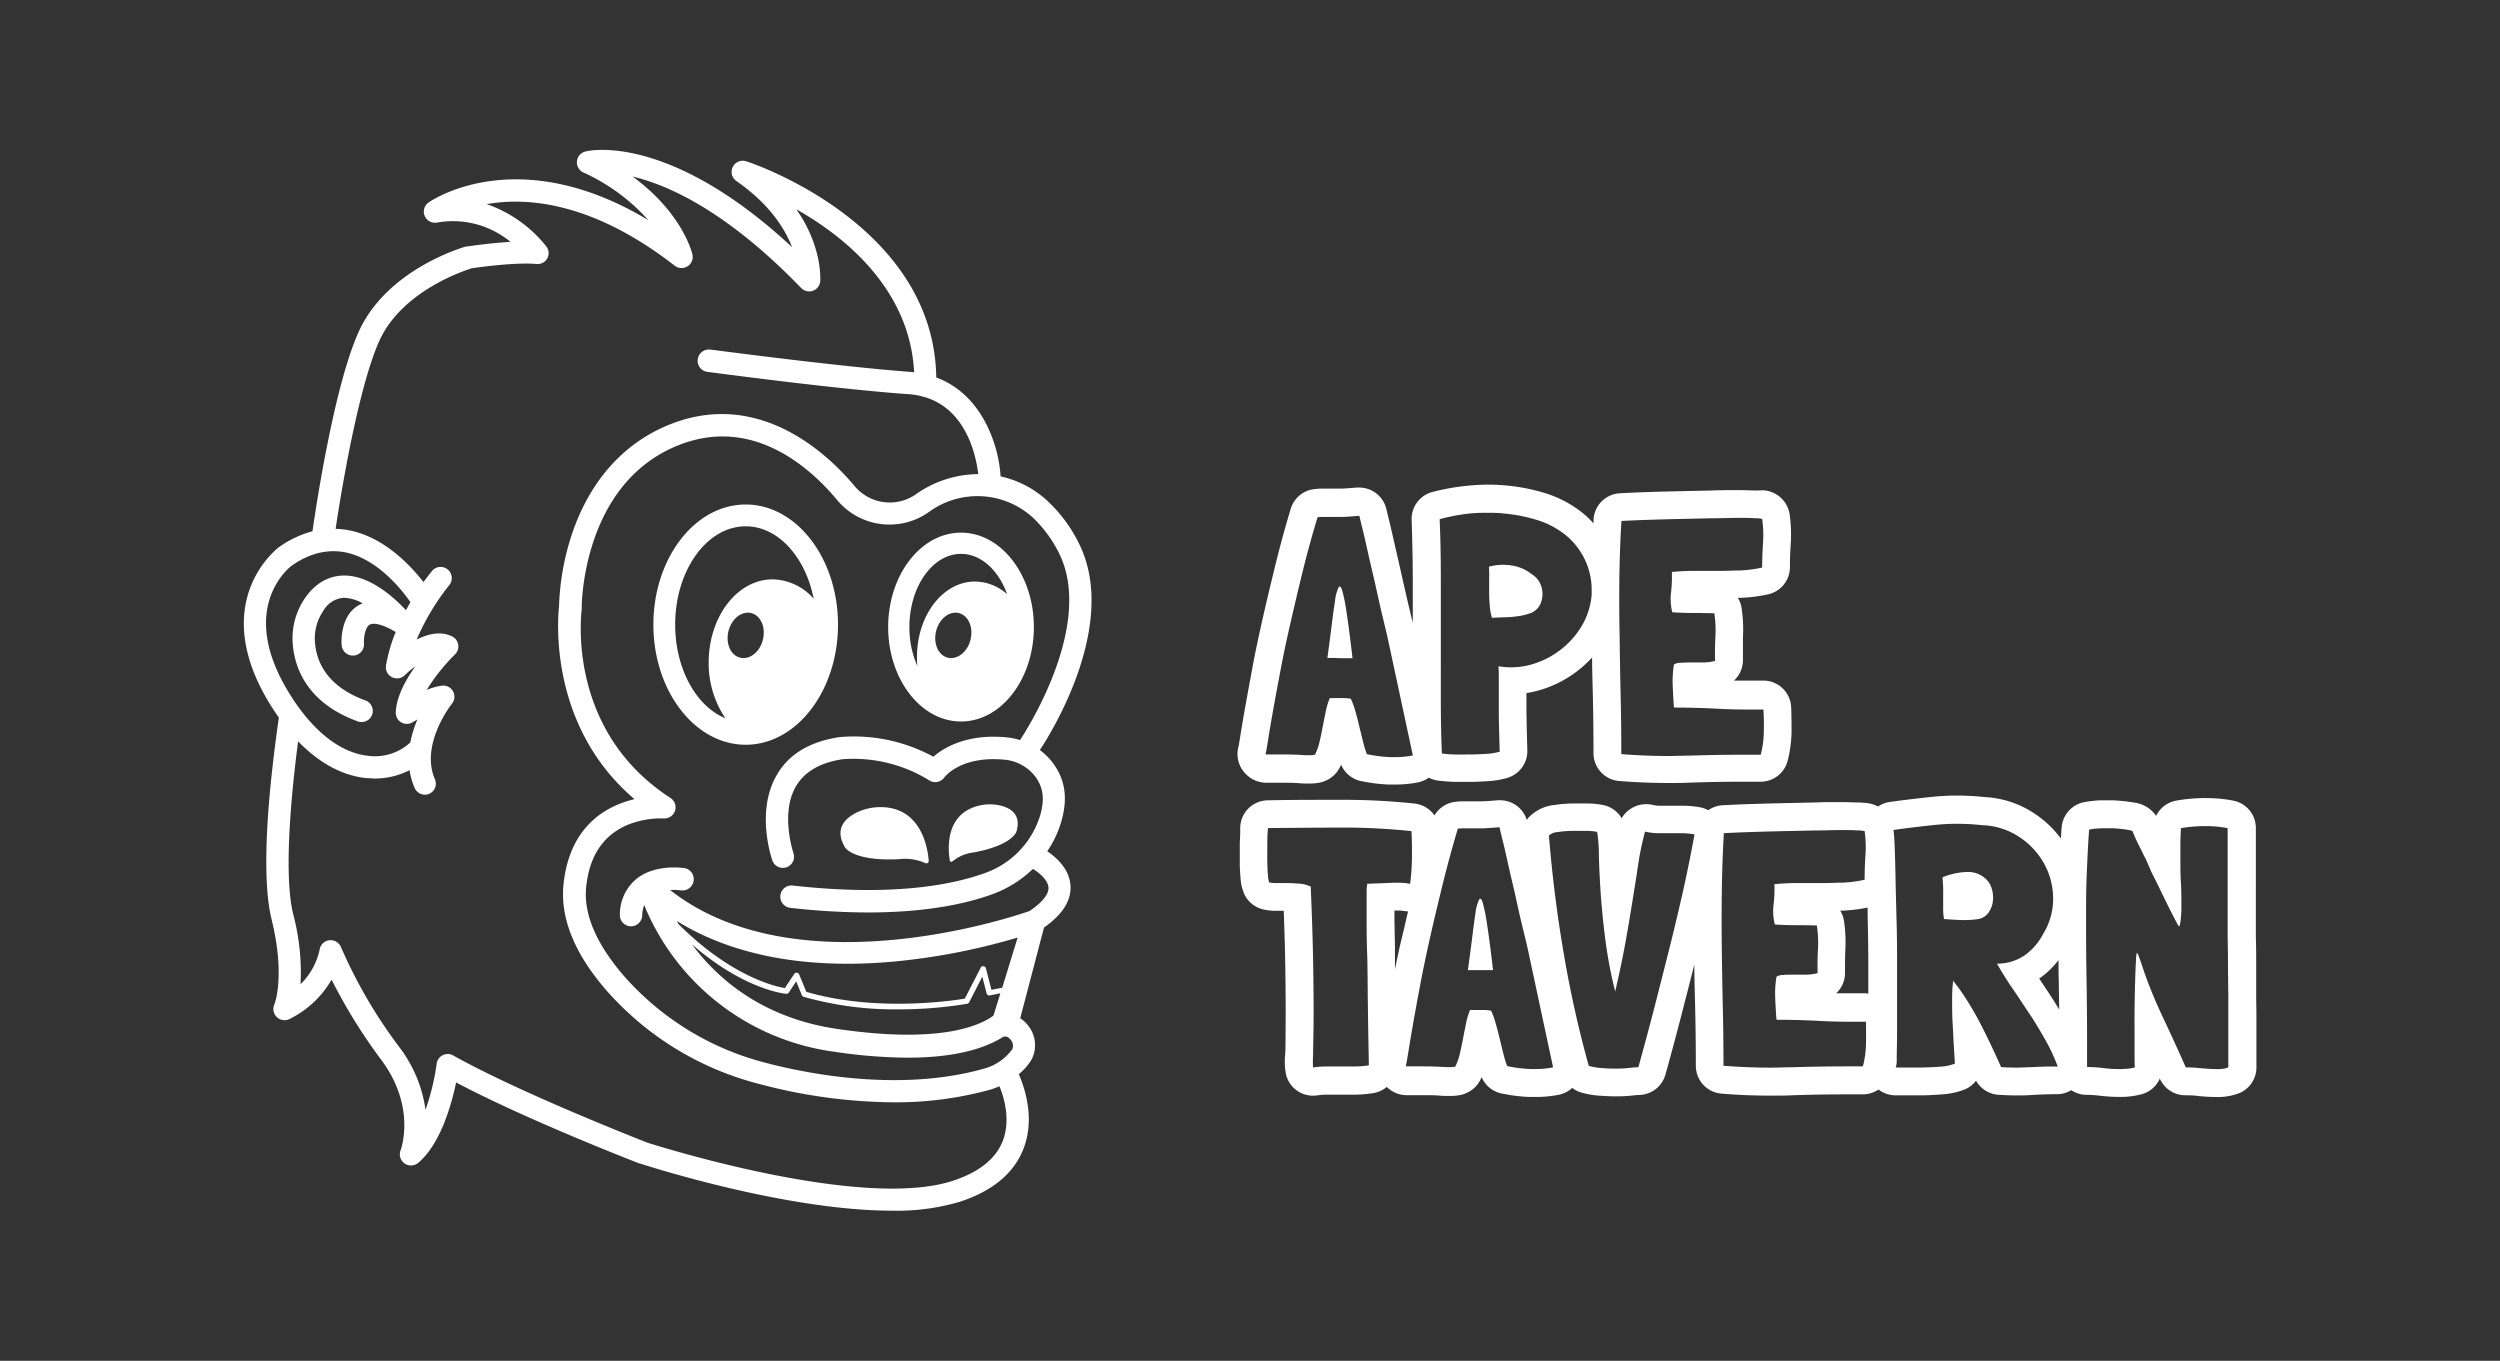 <svg id="Layer_1" data-name="Layer 1" xmlns="http://www.w3.org/2000/svg" viewBox="0 0 448.51 244.13"><rect x="0" y="0" width="448.51" height="244.13" fill="#333333" stroke="none"/><defs><style>.cls-1{fill:#fff;}</style></defs><path class="cls-1" d="M193.47,97.3a26.31,26.31,0,0,0-5.61-7.49,18,18,0,0,0-8.35-4.34c-.3-5.32-3.14-14.64-11.54-17.75C167.56,39.94,134.2,29,133.85,28.93a2,2,0,0,0-1.74,3.55c5.91,4.09,8.68,8.49,10,11.87C119.94,23.74,105.6,27,105,27.19a2,2,0,0,0-.37,3.74,35,35,0,0,1,11.69,8.57C93,25.46,77.6,35.83,76.9,36.32a2,2,0,0,0,1.51,3.61,16.21,16.21,0,0,1,13.17,3.46c-3.79.23-7.49.79-7.71.82l-.24,0c-.57.17-14.15,4.07-19.24,15.22-4.45,9.77-7.74,31.74-8.33,35.88a18.66,18.66,0,0,0-6,2.84c-.13.09-12.5,9.32-2.26,27.11.71,1.24,1.46,2.39,2.23,3.48-1.73,12-3.33,27.94-1.31,36.18,2.53,10.28.52,15.26.5,15.29a2,2,0,0,0,2.73,2.6,17.75,17.75,0,0,0,7.54-7.06,96.18,96.18,0,0,0,8.87,14.34c6.31,8.42,3.63,15.94,3.52,16.25A2,2,0,0,0,75,208.64c4-3.32,6-10.45,6.83-14.44,12.62,6.68,32.05,14.21,32.92,14.55l.1,0c1.3.42,26.2,8.45,45.16,8.45a39.79,39.79,0,0,0,12.2-1.6c5.86-1.93,9.69-5.11,11.39-9.47,2.14-5.44.22-11-.82-13.42a10.16,10.16,0,0,0,2.28-2.61,5.6,5.6,0,0,0-.6-6.09,5.66,5.66,0,0,0-1.41-1.32l0-.08,4.25-16.21c3.32-2.32,4.92-4.85,4.75-7.51-.18-3-2.55-5.08-4.17-6.17a18.77,18.77,0,0,0,2.61-5.65c1.06-3.93.6-7.11-1.46-10a11.15,11.15,0,0,0-2.48-2.51C188.76,131.26,200.84,111.65,193.47,97.3ZM52.36,101.46c3.23-2.25,6.5-3,9.72-2.34,5.7,1.23,10,6.67,11.56,8.91q-.4.69-.81,1.44c-2-2.13-6.51-6.41-11.41-6.21-1.84.07-4.5.83-6.73,4.08a12.72,12.72,0,0,0-2.19,7.88c.21,3.8,2,10.69,11.69,14.2a2.09,2.09,0,0,0,.69.12,2,2,0,0,0,.68-3.88c-7.15-2.59-8.88-7.23-9.07-10.66a8.71,8.71,0,0,1,1.5-5.39,4.61,4.61,0,0,1,3.58-2.36,7,7,0,0,1,3.49,1,4.66,4.66,0,0,0-.84.41c-3.19,1.93-3,6.57-2.92,7.09a2,2,0,0,0,2,1.86h.15a2,2,0,0,0,1.85-2.14c-.07-.93.16-2.88,1-3.39.3-.18,1.49-.6,4.69,1.31a28.27,28.27,0,0,0-1.74,6,2,2,0,0,0,3.39,1.73,16.34,16.34,0,0,1,1.89-1.6C72.76,122,71.12,125,71,127.78a2,2,0,0,0,3.06,1.78l.83-.5a20.89,20.89,0,0,0-1.28,4.14,9.33,9.33,0,0,1-7.51,2.4c-5.32-.54-10.59-4.91-14.84-12.29C42.87,108.74,52,101.72,52.36,101.46ZM179.88,204.73c-1.25,3.18-4.25,5.57-8.91,7.1-16.35,5.38-53.23-6.33-54.82-6.83-1.22-.48-23-9-34.81-15.63a2,2,0,0,0-3,1.48,42.9,42.9,0,0,1-2,8.25,24,24,0,0,0-4.79-11.36,88.41,88.41,0,0,1-10.37-17.8,2,2,0,0,0-3.84.44,12.25,12.25,0,0,1-3.42,6.19A41,41,0,0,0,52.6,164c-1.36-5.51-1-16.44.88-31,3.74,3.86,7.92,6.15,12.21,6.59.51,0,1,.08,1.51.08a13.69,13.69,0,0,0,6.28-1.5,12.76,12.76,0,0,0,.91,3.19,2,2,0,0,0,1.84,1.21,2,2,0,0,0,.79-.16,2,2,0,0,0,1-2.63c-2.7-6.24,3-13.47,3.06-13.53A2,2,0,0,0,79.37,123a10.45,10.45,0,0,0-2.83.79,34.64,34.64,0,0,1,5.08-6.38,2,2,0,0,0,.58-1.77,2,2,0,0,0-1.12-1.48c-2.06-1-4.35-.41-6.33.58A42.21,42.21,0,0,1,80.58,105a2,2,0,1,0-3.06-2.58c-.08.1-.69.84-1.55,2-2.35-3-6.93-7.89-13-9.21a14.44,14.44,0,0,0-2.76-.33c.86-5.79,4-25.21,7.85-33.75,4.09-9,15.37-12.62,16.57-13,1-.15,7.81-1.12,11.63-.77a2,2,0,0,0,1.93-1A2,2,0,0,0,98,44.2a23.48,23.48,0,0,0-10.68-7.58c7.27-1.28,19-.39,33.73,11.05a2,2,0,0,0,3.18-2c-.08-.36-1.83-7.5-10.75-14,6.52,1.55,17,6.29,30.25,20a2,2,0,0,0,3.43-1.24c0-.34.39-6.17-4.29-12.88C151.76,42.56,163.25,52,164,66.79l-.65-.07c-13.4-1-35.68-4-35.9-4a2,2,0,0,0-.54,4c.23,0,22.62,3.06,36.15,4a14.17,14.17,0,0,1,2.16.33,2,2,0,0,0,.53.15c7.85,2.22,9.44,11.12,9.75,13.86a19.56,19.56,0,0,0-11.11,3.56l-.17.12a8.22,8.22,0,0,1-11-1.65c-4.48-5.34-16.61-17.13-32.49-11.16-8.46,3.18-14.67,9.94-18,19.53a45.65,45.65,0,0,0-2.44,13.4c-.22,2-1.94,21.36,13.54,34.51-5,1.19-11.68,4.77-12.74,15.36-.6,6,2,12.44,7.81,19.07a54.39,54.39,0,0,0,27.13,16.62,96.06,96.06,0,0,0,24.22,3.34,63.84,63.84,0,0,0,17.3-2.24,13,13,0,0,0,1.75-.64C180.16,196.93,181.35,201,179.88,204.73Zm-.07-27.54-1.94.39-1-3.87a.49.49,0,0,0-.43-.37.48.48,0,0,0-.5.27l-2.85,5.55c-2,.33-15.9,2.47-28.44-1.23l-1.28-3.12a.48.48,0,0,0-.41-.3.5.5,0,0,0-.47.22l-1.68,2.53c-1.61-.26-9.64-2-19.15-11.54l.13.21.23.39.12.2.14.22.11.18.14.22.12.19.16.25.25.38.32.46.28.4.38.52c9.34,8.15,16.59,8.92,17,8.95a.5.5,0,0,0,.47-.22l1.34-2,1,2.47a.49.49,0,0,0,.32.29,59.82,59.82,0,0,0,17,2.25,74.73,74.73,0,0,0,12.35-1,.52.52,0,0,0,.35-.26l2.36-4.6.77,3a.5.5,0,0,0,.59.36l1.88-.38-1.24,4c-2.49,1.85-9.69,5.09-28,2.4-16.53-2.42-24.92-12.46-28.82-19.38,10,6.21,23.27,8.72,38.94,7.29a115.87,115.87,0,0,0,22.22-4.31ZM183,132.77a12.52,12.52,0,0,0-2.55-.5c-7-.63-11.09,1.84-13,3.49a29.79,29.79,0,0,0-16.87-3.52c-5.22.8-9,3-11.14,6.66-3.94,6.55-1,15.1-.88,15.46a2,2,0,0,0,3.78-1.32c0-.07-2.44-7.17.53-12.1,1.54-2.54,4.33-4.13,8.27-4.73A25.83,25.83,0,0,1,166.71,140a2,2,0,0,0,2.7-.52c.12-.16,3-3.89,10.68-3.2a7.87,7.87,0,0,1,5.72,3.14c1.35,1.91,1.6,3.9.86,6.66a15.89,15.89,0,0,1-10.11,10.6c-5.84,2.09-16.53,4.18-34.34,2.19a2,2,0,1,0-.44,4,126.06,126.06,0,0,0,13.94.83c10.57,0,17.7-1.61,22.19-3.23a20.68,20.68,0,0,0,7.41-4.59c1,.63,2.69,1.94,2.78,3.34.08,1.22-1.14,2.71-3.42,4.23-3.26,1.14-41.79,14-64.46-3.77a9.71,9.71,0,0,1,1.9.05,2,2,0,0,0,.63-4c-.21,0-5.24-.8-8.63,2a8.25,8.25,0,0,0-2.91,6.37,2,2,0,0,0,1.92,2.08h.08a2,2,0,0,0,2-1.92,5.83,5.83,0,0,1,.36-1.89,43,43,0,0,0,34.06,26.31,91.38,91.38,0,0,0,13.25,1.07c9.3,0,14.41-2,17.15-3.77a2.48,2.48,0,0,0,.27,0c.43-.11.82.33,1,.53a1.72,1.72,0,0,1,.35,1.66,9.18,9.18,0,0,1-5.12,3.55c-15.49,4.38-32.71.68-39.4-1.11A50.51,50.51,0,0,1,112,175.16c-5-5.76-7.33-11.16-6.84-16,.55-5.5,3-9.23,7.26-11.1a15.81,15.81,0,0,1,6.63-1.23,2,2,0,0,0,1.24-3.67c-18.69-12.11-16-33-15.93-33.87a1.37,1.37,0,0,0,0-.29c0-.23,0-22.61,17.82-29.3,13-4.89,23.14,4.16,28,10A12.21,12.21,0,0,0,166.44,92l.2-.14a14.76,14.76,0,0,1,18.52.87,22.45,22.45,0,0,1,4.76,6.37C196.68,112.3,183.32,132.28,183,132.77Z"/><path class="cls-1" d="M172.41,95.56c-7.21,0-13.07,7.6-13.07,16.94s5.86,16.94,13.07,16.94,13.07-7.6,13.07-16.94S179.62,95.56,172.41,95.56Zm-9.26,16.94c0-7.24,4.15-13.13,9.26-13.13,3.61,0,6.74,2.95,8.27,7.23a8.76,8.76,0,0,0-5.76-2.27c-5.75,0-10.41,6.06-10.41,13.53,0,.57,0,1.12.08,1.66A17.25,17.25,0,0,1,163.15,112.5Zm4.79.73c.55-2.21,2.37-3.66,4.08-3.24s2.64,2.55,2.1,4.76-2.37,3.66-4.08,3.24S167.4,115.44,167.94,113.23Z"/><path class="cls-1" d="M133.78,90.51c-9.13,0-16.56,9.67-16.56,21.55s7.43,21.55,16.56,21.55,16.56-9.67,16.56-21.55S142.91,90.51,133.78,90.51Zm-12.65,21.55c0-9.73,5.68-17.64,12.65-17.64,5.83,0,10.74,5.54,12.2,13a10,10,0,0,0-7.37-3.48c-6.33,0-11.47,6.68-11.47,14.92a17.59,17.59,0,0,0,3,10C124.93,126.75,121.13,120,121.13,112.06Zm9.56,1.17c.55-2.21,2.37-3.66,4.08-3.24s2.64,2.55,2.1,4.76-2.37,3.66-4.08,3.24S130.15,115.44,130.69,113.23Z"/><path class="cls-1" d="M170.88,154.53a7.33,7.33,0,0,1,3.82-1.6c7-1.31,7.65-3.74,7.65-3.74,1-3.31-1.41-4.4-3.23-4.75a8.4,8.4,0,0,0-3.63.13c-6,1.54-5.41,7.87-5.09,9.8A.28.28,0,0,0,170.88,154.53Z"/><path class="cls-1" d="M161.32,154.14a8.72,8.72,0,0,1,4.67.7.43.43,0,0,0,.63-.41c-.2-2.49-1.42-9.63-8.67-9.63a9.77,9.77,0,0,0-4,.85c-2,.91-4.44,2.81-2.38,6.32C151.55,152,153,154.56,161.32,154.14Z"/><path class="cls-1" d="M240.33,118.08c.77,0,1.55,0,2.32,0-.41-3.5-.76-6.23-1.07-8.18a30.63,30.63,0,0,0-.79-4c-.14-.45-.29-.67-.43-.67s-.16.07-.24.21a7.58,7.58,0,0,0-.61,2.35c-.19,1.18-.39,2.66-.61,4.45s-.48,3.72-.76,5.8c.45,0,.93,0,1.42,0Z"/><path class="cls-1" d="M227.16,140.43h.07l2.44,0c1.41,0,2.51,0,3.27.07s1.39.07,1.9.07a8.72,8.72,0,0,0,1.64-.12,4.68,4.68,0,0,0,1.31-.38,5,5,0,0,0,2.51-2.28q.15-.28.3-.6a5,5,0,0,0,3.93,3,28,28,0,0,0,4.68.56l1.08,0a22,22,0,0,0,4.14-.39,5.19,5.19,0,0,0,1.9-.84,5.06,5.06,0,0,0,1.73.53c.82.1,1.74.17,2.81.22.69,0,1.4,0,2.1,0H264c1,0,2-.07,3-.13a15.9,15.9,0,0,0,2.88-.44,4.94,4.94,0,0,0,1-.31,5,5,0,0,0,3.13-4.64v-.2c-.09-2.91-.14-5.27-.16-7,0-1.26,0-2.32,0-3.21a17.46,17.46,0,0,0,2-.42,20.48,20.48,0,0,0,6.78-3.27,21.1,21.1,0,0,0,3-2.69c0,2.24.08,4.5.13,6.74.08,3.44.12,6.94.12,10.41a5,5,0,0,0,4.59,5c2.87.24,5.87.36,8.9.36,1.32,0,2.68,0,4-.07,3.27-.11,6.55-.16,9.74-.16h2.75a5,5,0,0,0,4.84-3.71,22.4,22.4,0,0,0,.71-5.08c0-1.5,0-3-.06-4.35a5,5,0,0,0-5-5h-.15c-.95,0-1.9,0-2.83,0-.77,0-1.54,0-2.29,0a5,5,0,0,0,1.61-3.81c0-1.36,0-2.67,0-3.9a25.23,25.23,0,0,0-.19-4.91,4.91,4.91,0,0,0-.73-2.23l.65,0a28.58,28.58,0,0,0,4.77-.62,5,5,0,0,0,3.93-4.89v-.06c0-1.31.05-2.65.14-4a26.14,26.14,0,0,0-.19-5.39h0a5.08,5.08,0,0,0-4.76-4.33L315.17,88c-.91,0-2.08-.07-3.48-.07s-2.92,0-4.75.07l-5.43.12q-2.83.06-5.64.15c-1.84.06-3.6.14-5.24.22a5,5,0,0,0-4.74,4.7l0,.71a17.49,17.49,0,0,0-2.54-2.32,20.46,20.46,0,0,0-6.55-3.23A34.15,34.15,0,0,0,270,87.08c-1-.09-2-.13-3-.13a37.05,37.05,0,0,0-3.8.2,40.36,40.36,0,0,0-6.24,1.12,5,5,0,0,0-3.71,5c.12,3.29.19,6.81.21,10.46,0,2.68,0,5.35,0,8-.12-.48-.25-1-.4-1.64-.28-1.17-.58-2.45-.9-3.85s-.66-2.89-1-4.43l-1-4.36c-.3-1.37-.6-2.63-.87-3.76s-.45-1.83-.57-2.35a5,5,0,0,0-4.87-3.87,3.39,3.39,0,0,0-.45,0c-1.23.11-2.22.18-2.93.19l-1.93,0h-1.28a12.09,12.09,0,0,0-1.61.11,5,5,0,0,0-4.09,3.52c-1,3.32-1.93,6.71-2.75,10.06s-1.58,6.52-2.28,9.61-1.32,6-1.84,8.81-.94,5.09-1.32,7.22-.66,3.84-.87,5.16-.29,1.75-.32,1.86a5,5,0,0,0,1.26,4.78A5.13,5.13,0,0,0,227.16,140.43Zm63.36-36.54q.06-5.17.37-10.43c1.58-.08,3.3-.15,5.15-.21s3.71-.11,5.58-.15l5.43-.12c1.75,0,3.29-.07,4.64-.07s2.42,0,3.23.07a4.81,4.81,0,0,1,1.22.12,20.81,20.81,0,0,1,.15,4.33c-.1,1.46-.15,2.91-.15,4.33v.06a22.74,22.74,0,0,1-3.94.52c-1,0-2,.07-3,.07h-1c-1.34,0-2.68,0-4,0s-2.68.06-4,.18H300l-.06.06a24.83,24.83,0,0,1-.15,3.63,9.71,9.71,0,0,0,.21,3.51l.07.06q1.83.12,3.72.12t3.78.06v.07a20.51,20.51,0,0,1,.18,4.14c-.08,1.39-.1,2.83-.06,4.33a8.56,8.56,0,0,1-2.07.28l-2.23,0q-1.07,0-1.92.06a2.13,2.13,0,0,0-1.16.31,18.44,18.44,0,0,0-.21,4q.09,2.19.21,3.66l.06.06c2.68,0,5.33.07,7.93.22,1.66.09,3.34.13,5.07.13,1,0,2,0,3,0v.12c.08,1.3.1,2.65.06,4.06a16.86,16.86,0,0,1-.55,3.93h-2.75q-4.89,0-9.9.16c-1.31,0-2.59.07-3.87.07-2.91,0-5.74-.12-8.49-.34q0-5.31-.12-10.52t-.18-10.41Q290.46,109.09,290.52,103.89ZM263.68,92.12A32.8,32.8,0,0,1,267,92c.87,0,1.75,0,2.63.11a28.56,28.56,0,0,1,5.76,1.07,15.48,15.48,0,0,1,5,2.44,12.64,12.64,0,0,1,5.16,10v.89a4.77,4.77,0,0,1-.06.76,12.9,12.9,0,0,1-1.93,5.37,15.12,15.12,0,0,1-3.87,4.14,15.31,15.31,0,0,1-5.12,2.48,13.18,13.18,0,0,1-3.47.46,13.55,13.55,0,0,1-2.27-.19q.06.85.06,1.68v2.38c0,1,0,2.43,0,4.17s.08,4.11.16,7.08v.06a.12.12,0,0,0-.09,0,.17.17,0,0,1-.1,0,10.2,10.2,0,0,1-2.16.34c-.88.06-1.79.1-2.75.12H263c-.63,0-1.26,0-1.88,0-.94,0-1.75-.1-2.44-.18q-.19-4.45-.19-9.67V114.75q0-5.49,0-11t-.21-10.61A35.48,35.48,0,0,1,263.68,92.12ZM227.46,133c.2-1.3.49-3,.85-5.06s.81-4.46,1.32-7.17,1.1-5.58,1.8-8.63,1.44-6.22,2.25-9.52,1.71-6.56,2.69-9.82a6.52,6.52,0,0,1,.91-.06h1.28l2.05,0c.83,0,1.92-.09,3.26-.21.12.53.31,1.33.58,2.41s.55,2.3.85,3.66.63,2.81,1,4.36.68,3,1,4.45.63,2.73.91,3.91.51,2.11.67,2.8l4.58,21.35v.06a15.77,15.77,0,0,1-3.16.3l-.87,0a24.51,24.51,0,0,1-4.15-.52h-.06a21.33,21.33,0,0,1-.7-2.32c-.22-.89-.45-1.81-.67-2.74s-.46-1.83-.7-2.69a15.06,15.06,0,0,0-.8-2.19,7.55,7.55,0,0,0-1.22-.13h-.76l-.73,0a10.63,10.63,0,0,1-1.07,0,12.17,12.17,0,0,0-.7,2.29c-.18.88-.37,1.79-.55,2.75s-.37,1.88-.58,2.77a9.64,9.64,0,0,1-.85,2.38.12.12,0,0,0-.09,0,.12.12,0,0,1-.09,0,4.2,4.2,0,0,1-.86.06c-.41,0-.93,0-1.58-.06-.87-.05-2.07-.08-3.59-.08l-2.51,0a.18.18,0,0,1-.13-.06C227.11,135.09,227.26,134.29,227.46,133Z"/><path class="cls-1" d="M267.16,104c0,.81,0,1.62,0,2.44s.06,1.59.12,2.34a8.78,8.78,0,0,0,.39,2.05h.19q1-.06,2.07-.09c.73,0,1.46-.07,2.17-.16a10.32,10.32,0,0,0,2.07-.45,3.2,3.2,0,0,0,2.44-2.6,4.07,4.07,0,0,0,.06-1.7,4.34,4.34,0,0,0-.61-1.59,3.75,3.75,0,0,0-1.25-1.22,7.59,7.59,0,0,0-3.54-1.56,10,10,0,0,0-1.63-.13,9.24,9.24,0,0,0-2.33.29.24.24,0,0,0-.18.06C267.17,102.37,267.18,103.14,267.16,104Z"/><path class="cls-1" d="M266,161.91c-.15-.45-.29-.67-.43-.67s-.16.07-.24.21a7.8,7.8,0,0,0-.62,2.35c-.18,1.18-.38,2.66-.6,4.45s-.48,3.72-.77,5.8c.46,0,.94,0,1.43,0h.77c.77,0,1.54,0,2.32,0q-.61-5.25-1.07-8.18A32.52,32.52,0,0,0,266,161.91Z"/><path class="cls-1" d="M356.14,157.58a4.47,4.47,0,0,0-3.13-1.14h-.29a12.82,12.82,0,0,0-4.21.94c0,.53.08,1.13.1,1.8s0,1.36,0,2.05,0,1.36,0,2a11.68,11.68,0,0,0,.15,1.65h.06c.94.08,1.95.14,3.05.18h.66a14.93,14.93,0,0,0,2.45-.19,2.82,2.82,0,0,0,1.8-1.19,4.45,4.45,0,0,0,.76-2.08,5.42,5.42,0,0,0-.24-2.25A3.56,3.56,0,0,0,356.14,157.58Z"/><path class="cls-1" d="M404.77,178.62v-5.24c0-1.74,0-3.5-.06-5.25V148.55a5,5,0,0,0-4-4.9,25.11,25.11,0,0,0-5-.47,29.69,29.69,0,0,0-5.26.45,5,5,0,0,0-3.63,2.74,5.62,5.62,0,0,0-3.86-2.37c-.57-.1-1.2-.2-1.9-.27s-1.37-.12-2.06-.15l-1.4,0c-.63,0-1.25,0-1.87.08a16.68,16.68,0,0,0-1.86.26,5,5,0,0,0-4,4.51c-.06.67-.09,1.36-.14,2a18.71,18.71,0,0,0-4.83-4.54,17.64,17.64,0,0,0-8.81-2.89,48.46,48.46,0,0,0-5.05-.27,42.87,42.87,0,0,0-4.42.23c-2.77.29-5.36.6-7.69.93a5,5,0,0,0-2,.8,6,6,0,0,0-2.15-.64l-1.16-.08c-.91,0-2.08-.07-3.49-.07s-2.92,0-4.75.07l-5.42.12q-2.83.06-5.64.15c-1.84.06-3.61.14-5.24.22a5.05,5.05,0,0,0-2.62.9,5.2,5.2,0,0,0-1.46-.53,19.26,19.26,0,0,0-2.9-.28c-.8,0-1.6,0-2.39,0s-1.4,0-2.08,0a5.23,5.23,0,0,1-1.14-.15,4.86,4.86,0,0,0-1.14-.13,5.14,5.14,0,0,0-4.42,2.52,5,5,0,0,0-3.1-2.31,14,14,0,0,0-2.74-.33c-.65,0-1.32,0-2,0h-1a23.47,23.47,0,0,0-3.25.27,7.4,7.4,0,0,0-4.64,2.29c-.11.13-.19.27-.29.4a5,5,0,0,0-4.76-3.54,3.62,3.62,0,0,0-.46,0c-1.22.11-2.21.18-2.93.19l-1.92,0h-1.28a12,12,0,0,0-1.61.11,5,5,0,0,0-3.6,2.42,5,5,0,0,0-3.58-2.13,120.43,120.43,0,0,0-12.86-.67h-.59c-4.43,0-8.71,0-12.87.09a5,5,0,0,0-4.95,5c0,.16,0,.32,0,.47,0,.87-.08,1.78-.08,2.7,0,1.13,0,2.13,0,3.07s.07,1.93.14,2.71a8.22,8.22,0,0,0,.73,3,5,5,0,0,0,2.87,2.49,9,9,0,0,0,2.88.38h1.27c.14,3.9.24,7.36.28,10.32.06,4,.08,7.25.06,9.79s0,4.46-.09,5.71a12.59,12.59,0,0,0,.16,3.58,5,5,0,0,0,4.84,3.77,5.66,5.66,0,0,0,.82-.06,9.25,9.25,0,0,1,1.56-.12h2.59c.92,0,1.83,0,2.75,0a23.19,23.19,0,0,0,3.11-.28,5,5,0,0,0,2.4-1.11,5.1,5.1,0,0,0,3.59,1.48h.08l2.44,0c1.41,0,2.51,0,3.27.07s1.38.07,1.9.07a8.79,8.79,0,0,0,1.64-.12,4.52,4.52,0,0,0,1.3-.38,4.93,4.93,0,0,0,2.51-2.28,5.59,5.59,0,0,0,.3-.6,5,5,0,0,0,3.94,3,28,28,0,0,0,4.68.56l1.07,0a21.8,21.8,0,0,0,4.14-.39,5,5,0,0,0,2.41-1.24,4.91,4.91,0,0,0,1.52.8,15.42,15.42,0,0,0,3.51.61c1,.07,2,.11,3,.11a25.86,25.86,0,0,0,2.9-.16c.71-.08.95-.09,1-.09a5,5,0,0,0,4.8-3.67c1-3.54,1.93-7.08,2.83-10.53.81-3.12,1.6-6.2,2.35-9.22,0,2.59.09,5.19.15,7.77.08,3.44.12,6.94.12,10.41a5,5,0,0,0,4.59,5c2.87.24,5.86.36,8.9.36,1.32,0,2.68,0,4-.07,3.27-.11,6.55-.16,9.74-.16h2.75a4.93,4.93,0,0,0,2.79-.87,5,5,0,0,0,3,1.05l.54,0h0l.83,0c.66,0,1.38,0,2.14,0h1.14c1.2,0,2.41-.08,3.6-.16a13.78,13.78,0,0,0,4.25-.91,4.88,4.88,0,0,0,2-1.56,5,5,0,0,0,4.23,2.54c1.05.07,2.11.1,3.14.1s1.81,0,2.7-.08c1.66-.09,3.16-.14,4.47-.14h0a4.91,4.91,0,0,0,2.54-.72,5,5,0,0,0,2.77.84,18.32,18.32,0,0,1,2.29.15,31,31,0,0,0,3.57.22c.59,0,1.19,0,1.79-.08a14,14,0,0,0,2.21-.4,5,5,0,0,0,3.26-2.81v0a5,5,0,0,0,4.56,3c.66,0,1.44,0,2.33.13,1.24.12,2.31.18,3.29.18a10.5,10.5,0,0,0,2.83-.31A9.41,9.41,0,0,0,402,196a5,5,0,0,0,2.81-4.5v-1.22c0-.85,0-1.71,0-2.56s0-1.55,0-2.32c0-1.1,0-2.19,0-3.26S404.77,179.83,404.77,178.62ZM245.46,158.55h-.19a.12.12,0,0,1,0,.09.17.17,0,0,0,0,.1,6.88,6.88,0,0,0-.09.94q0,.65,0,2t0,3.6c0,1.49,0,3.4.09,5.74s.08,5.14.12,8.42.1,7.12.19,11.55v.13a17.58,17.58,0,0,1-2.41.21c-.88,0-1.75,0-2.63,0h-2.59a14.76,14.76,0,0,0-2.38.18,17,17,0,0,1,0-2.19c0-1.3.07-3.24.09-5.83s0-5.88-.06-9.91-.21-8.89-.45-14.58L235,159a5,5,0,0,0-1.83-.46q-1.09-.09-2.19-.12l-2,0a4.77,4.77,0,0,1-1.29-.12,4.57,4.57,0,0,1-.21-1.22c-.06-.65-.1-1.44-.12-2.35s0-1.9,0-3,0-2.07.12-3.05q0-.06,0-.06s0,0,0-.06q6.22-.06,12.84-.09h.57a115.61,115.61,0,0,1,12.33.64c.08,1.34.11,2.89.09,4.63a39,39,0,0,1-.33,4.82,11,11,0,0,0-2.21-.19H250Zm4.8,15.38c0-1.06,0-2.07,0-3,0-2.33-.07-4.23-.09-5.71,0-.68,0-1.3,0-1.86h.59a5.42,5.42,0,0,1,1.18.09c.22,0,.44.05.67.07-.28,1.18-.55,2.36-.81,3.51C251.19,169.4,250.7,171.72,250.26,173.93Zm28.36,17.56a15.7,15.7,0,0,1-3.16.3l-.86,0a24.38,24.38,0,0,1-4.15-.52h-.06a19.31,19.31,0,0,1-.7-2.32c-.23-.89-.45-1.81-.67-2.74s-.46-1.83-.71-2.69a14,14,0,0,0-.79-2.19,7.66,7.66,0,0,0-1.22-.13h-.76l-.73,0c-.27,0-.62,0-1.07,0a11.47,11.47,0,0,0-.7,2.29c-.18.88-.37,1.79-.55,2.75s-.38,1.88-.58,2.77a9.64,9.64,0,0,1-.85,2.38.13.13,0,0,0-.1,0,.12.12,0,0,1-.09,0,4.09,4.09,0,0,1-.85.06q-.61,0-1.59-.06c-.87-.05-2.06-.08-3.58-.08l-2.52,0a.17.17,0,0,1-.12-.06c.08-.28.22-1.08.43-2.38s.49-3,.85-5.06.8-4.46,1.31-7.17,1.11-5.58,1.8-8.63,1.45-6.22,2.26-9.52,1.71-6.56,2.68-9.82a6.67,6.67,0,0,1,.92-.06h1.28l2,0c.84,0,1.92-.09,3.27-.21.12.53.31,1.33.58,2.41s.55,2.3.85,3.66.63,2.81,1,4.36.68,3,1,4.45.63,2.73.92,3.91.51,2.11.67,2.8l4.57,21.35Zm23.21-31.11q-1.18,5.19-2.47,10.31T296.74,181q-1.33,5.16-2.81,10.46a14.79,14.79,0,0,0-1.52.12,20.09,20.09,0,0,1-2.32.13c-.89,0-1.8,0-2.71-.1a10.35,10.35,0,0,1-2.35-.39,200.49,200.49,0,0,1-4.51-20.28q-1.78-10.41-2.63-21v-.06a2.69,2.69,0,0,1,1.59-.61,20.92,20.92,0,0,1,2.62-.21H283c.61,0,1.19,0,1.77,0a10.6,10.6,0,0,1,1.76.18,24.42,24.42,0,0,1,.31,4q.06,2.75.3,6.58c.17,2.57.44,5.39.83,8.48a80.12,80.12,0,0,0,1.8,9.58q1.15-4.94,1.89-9.06c.49-2.74.91-5.28,1.28-7.59s.71-4.46,1-6.41.71-3.78,1.15-5.49c0-.08,0-.12.13-.12a10.7,10.7,0,0,0,2.13.27c.73,0,1.48,0,2.23,0s1.5,0,2.26,0a14.92,14.92,0,0,1,2.16.21Q303,155.2,301.83,160.38Zm32.93,27a16.86,16.86,0,0,1-.55,3.93h-2.75q-4.89,0-9.91.16c-1.3,0-2.59.07-3.86.07-2.91,0-5.74-.12-8.49-.34q0-5.31-.12-10.52t-.18-10.41q-.07-5.17,0-10.37t.36-10.43c1.59-.08,3.3-.15,5.16-.21s3.71-.11,5.58-.15l5.43-.12c1.74,0,3.29-.07,4.63-.07s2.42,0,3.24.07a4.81,4.81,0,0,1,1.22.12,20.81,20.81,0,0,1,.15,4.33c-.1,1.46-.15,2.91-.15,4.33v.06a23,23,0,0,1-3.94.52c-1,0-2,.07-3,.07h-1l-4,0c-1.34,0-2.68.06-4,.18h-.18l-.06.06a24.83,24.83,0,0,1-.15,3.63,9.49,9.49,0,0,0,.21,3.51l.06.06q1.83.12,3.72.12t3.78.06v.07a19.82,19.82,0,0,1,.19,4.14c-.08,1.39-.1,2.83-.06,4.33a8.65,8.65,0,0,1-2.08.28l-2.22,0c-.72,0-1.36,0-1.93.06a2.09,2.09,0,0,0-1.15.31,18.4,18.4,0,0,0-.22,4c.06,1.46.13,2.68.22,3.66l.06.06q4,0,7.93.22c1.65.09,3.34.13,5.06.13,1,0,2,0,3,0v.12C334.78,184.62,334.8,186,334.76,187.38Zm-.06-9.18h-.15c-.95,0-1.91,0-2.84,0-.76,0-1.53,0-2.29,0A5,5,0,0,0,331,174.4c0-1.36,0-2.67.06-3.9a26,26,0,0,0-.19-4.91,5,5,0,0,0-.74-2.23l.65,0a28.14,28.14,0,0,0,4.28-.54c0,.48,0,1,0,1.47.06,2.43.1,5,.12,7.48,0,2.24,0,4.4,0,6.51A5.67,5.67,0,0,0,334.7,178.2Zm29.67,13.26c-.79,0-1.6.07-2.41.07-1,0-2,0-2.95-.1H359c-.41-.93-.92-2.05-1.53-3.35s-1.28-2.67-2-4.09-1.53-2.83-2.38-4.21a37.91,37.91,0,0,0-2.56-3.66l-.13-.18a27.59,27.59,0,0,0-.18,3.44c0,1.37,0,2.77.09,4.21s.13,2.82.22,4.12.14,2.34.18,3.11a8.78,8.78,0,0,1-2.72.55c-1.11.08-2.22.13-3.32.15h-1.05c-.69,0-1.32,0-1.91,0l-1.06,0a3.45,3.45,0,0,0-.55,0,4.92,4.92,0,0,0,.18-1.68c0-1.11.06-2.59.06-4.42v-6.31q0-3.57,0-7.38t-.12-7.57c-.06-2.5-.12-4.79-.16-6.89s-.09-3.88-.15-5.37-.13-2.49-.21-3c2.28-.32,4.78-.63,7.5-.91a38.27,38.27,0,0,1,3.9-.2,43.44,43.44,0,0,1,4.64.26,12.68,12.68,0,0,1,6.47,2.07,13.66,13.66,0,0,1,4.45,4.7,13.08,13.08,0,0,1,1.68,6.19,12,12,0,0,1-1.8,6.56,11,11,0,0,1-3.08,3.66,8.74,8.74,0,0,1-4.85,1.65h-.31v.06c.86,1.5,1.79,3,2.81,4.48s2,3,3,4.48,1.91,3.05,2.8,4.61a31.34,31.34,0,0,1,2.26,4.85h.06C367.71,191.31,366.12,191.36,364.37,191.46Zm3.83-12.33c-.76-1.18-1.56-2.38-2.36-3.57l.56-.4a16.09,16.09,0,0,0,2.91-2.92c0,1.34,0,2.67.05,4,0,1.57.05,3.2.07,4.87C369,180.43,368.62,179.77,368.2,179.13Zm31.57-.51q0,1.77,0,3.42c0,1.1,0,2.21,0,3.35,0,.82,0,1.63,0,2.44s0,1.63,0,2.44v1.22c-.08,0-.27.1-.55.19a6.07,6.07,0,0,1-1.46.12c-.82,0-1.75-.05-2.81-.15a27.36,27.36,0,0,0-2.81-.16q-2-4.52-4-8.75t-3.39-8.14l-.61-1.83-.45-1.25c-.15-.39-.26-.58-.34-.58a6.74,6.74,0,0,0-.15,1.46q-.09,1.47-.15,3.72c-.05,1.51-.08,3.17-.1,5s0,3.6,0,5.31v2.71c0,.88,0,1.66.06,2.35a7.71,7.71,0,0,1-1.34.25c-.45,0-.89.06-1.34.06a22.85,22.85,0,0,1-3-.19,24.14,24.14,0,0,0-2.9-.18v-4.27q0-5.79-.09-11t-.09-11c0-2.81,0-5.58.12-8.33s.23-5.41.43-8a12.19,12.19,0,0,1,1.31-.18q.71-.06,1.44-.06l1.22,0c.56,0,1.13.06,1.7.12s1.07.13,1.5.21.64.17.64.25c.28.73.55,1.34.79,1.83s.48.95.7,1.4.47,1,.74,1.5.57,1.25.94,2.1c.08.2.26.59.55,1.16l1,2c.36.76.75,1.55,1.15,2.38s.79,1.59,1.13,2.26.64,1.24.89,1.71a2.72,2.72,0,0,0,.42.7c.13-.08.23-.49.31-1.22a19.73,19.73,0,0,0,.12-2.14c0-1.62,0-3.14-.09-4.54s-.09-2.84-.09-4.3c0-.86,0-1.72,0-2.59s.05-1.82.09-2.84a24.68,24.68,0,0,1,4.39-.37,19.55,19.55,0,0,1,4,.37v19.64q.06,2.56.06,5.19Z"/></svg>